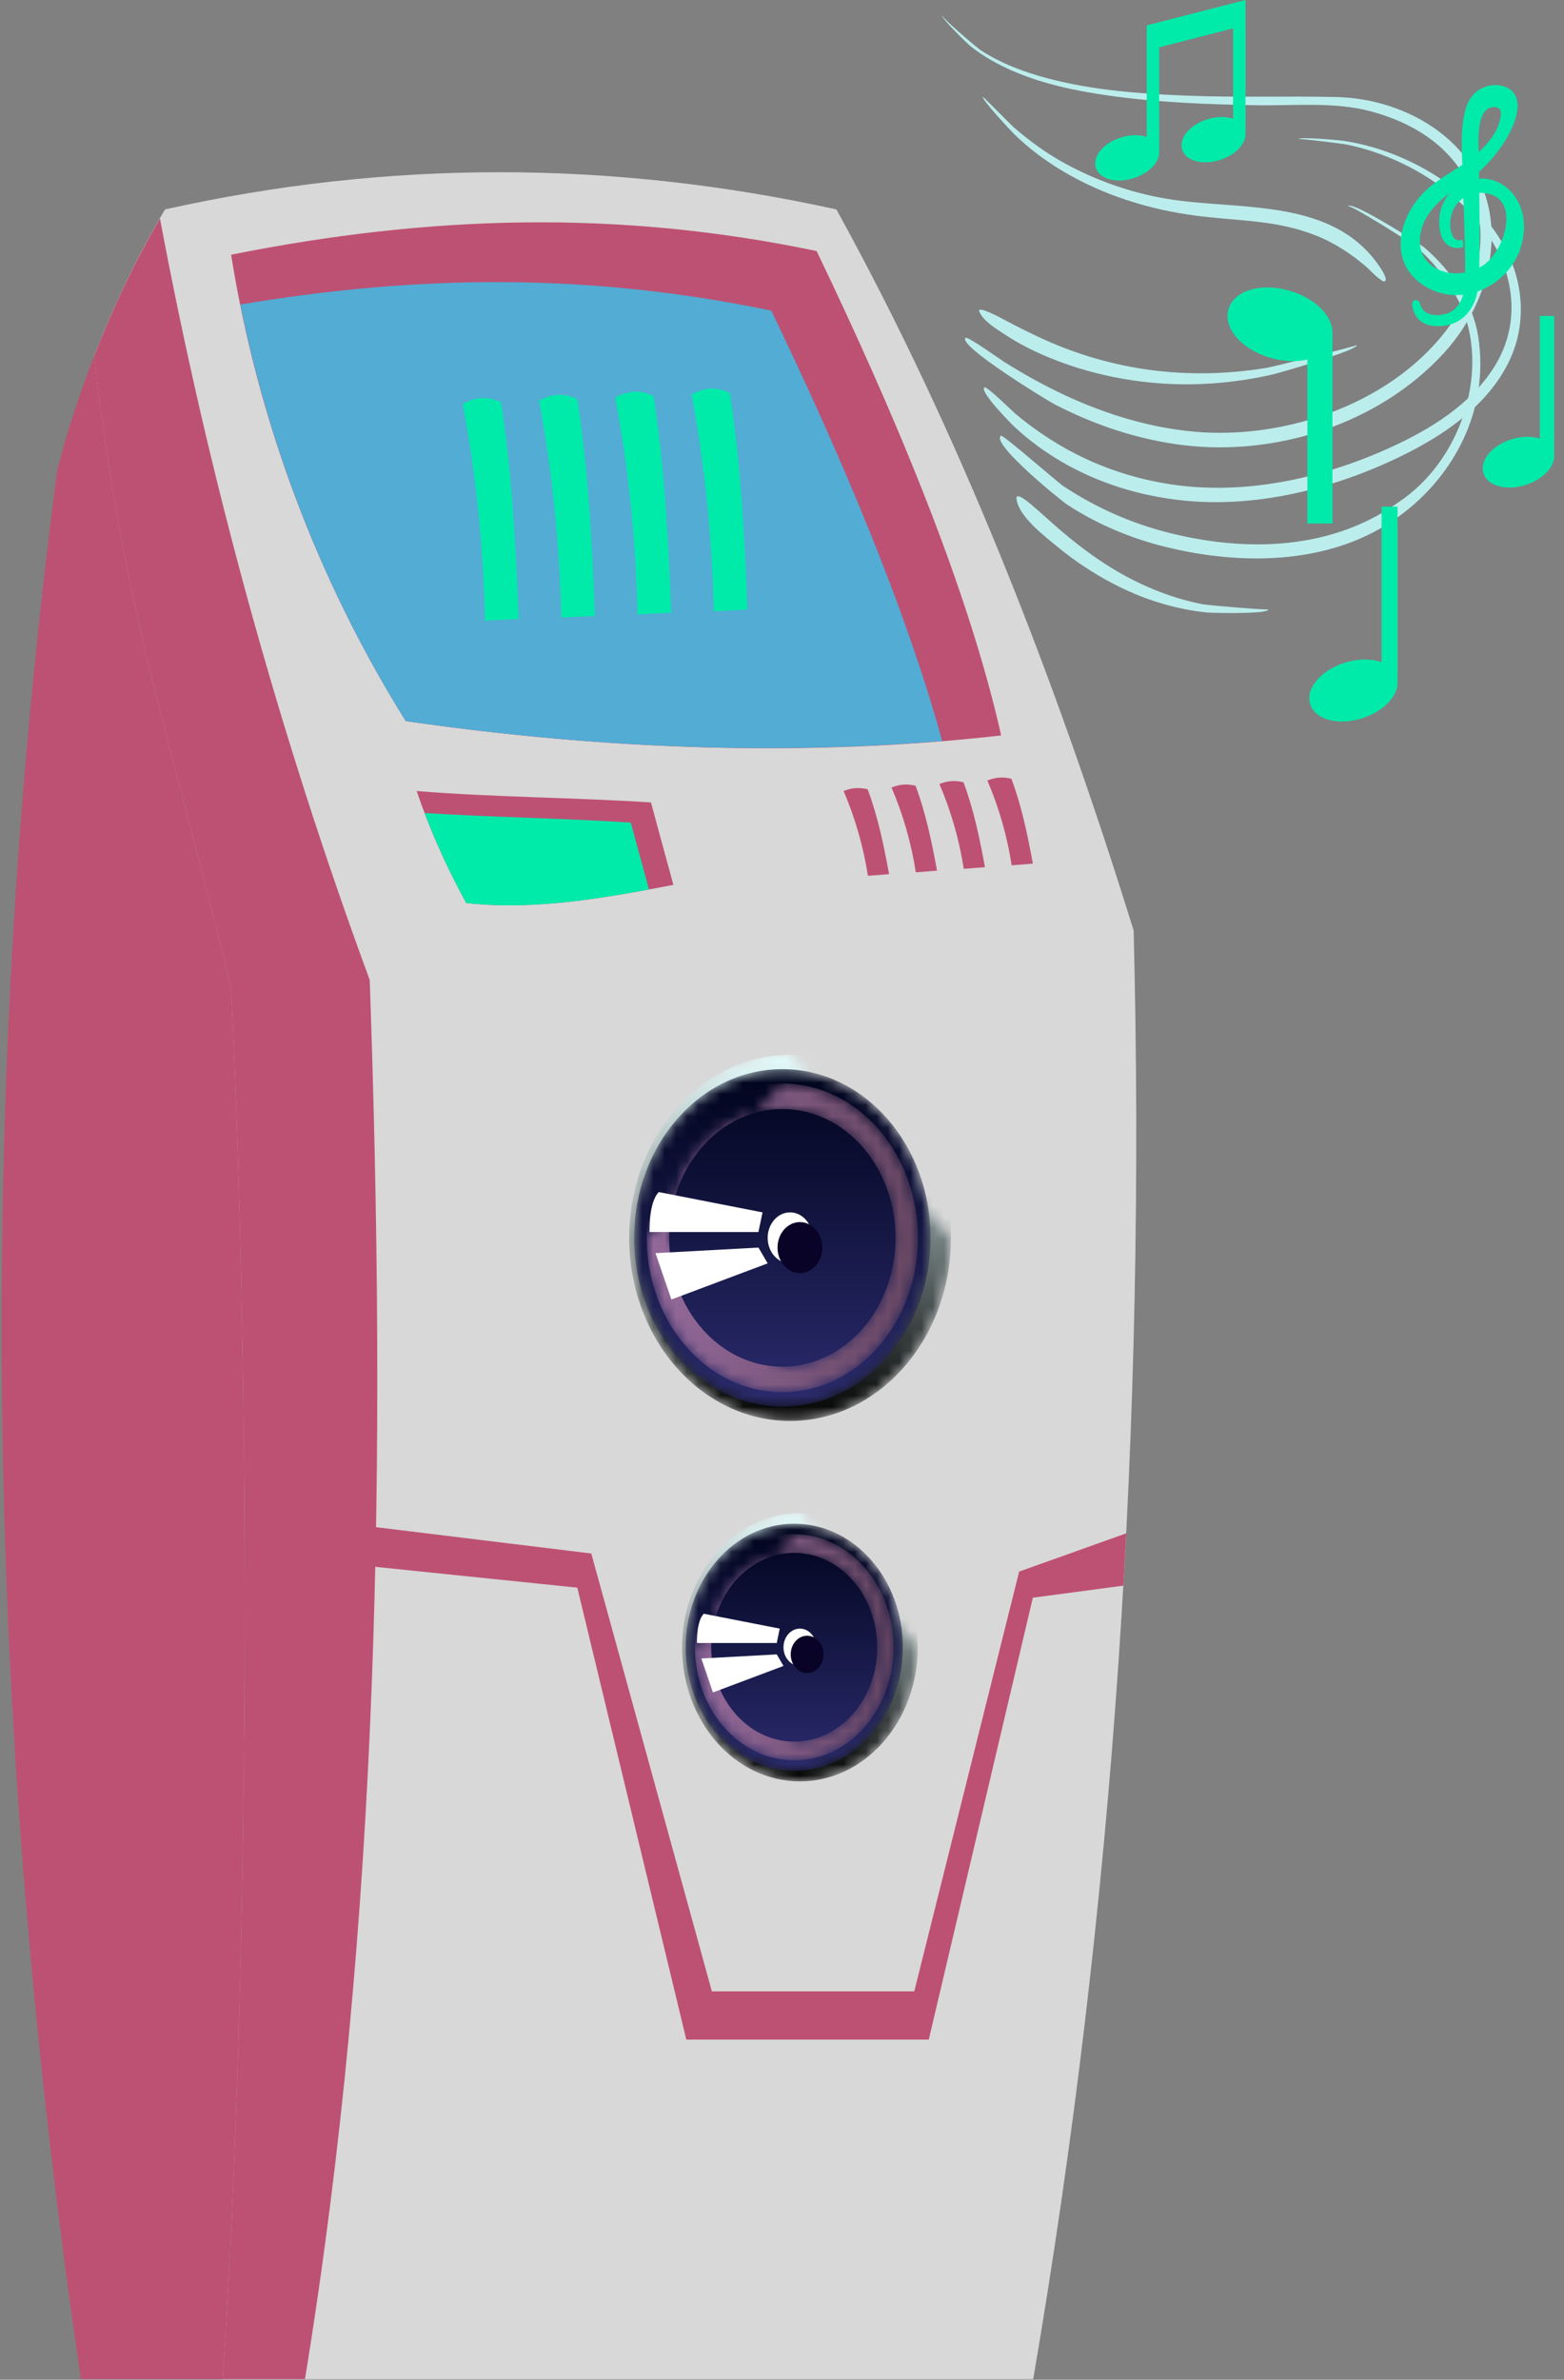 <?xml version="1.0" encoding="UTF-8"?>
<svg width="140px" height="213px" viewBox="0 0 140 213" version="1.1" xmlns="http://www.w3.org/2000/svg" xmlns:xlink="http://www.w3.org/1999/xlink">
    <rect x="0" y="0" width="140" height="213" fill="#808080" stroke="none"/>
    <!-- Generator: Sketch 53.1 (72631) - https://sketchapp.com -->
    <title>Group 14MusicPlayer</title>
    <desc>Created with Sketch.</desc>
    <defs>
        <path d="M0.406,4.137 C21.23,0.04 41.065,-0.19 59.734,4.137 C70.272,23.896 78.258,45.898 85.219,68.801 C64.51,71.962 42.612,72.752 19.822,71.768" id="path-1"></path>
        <polygon id="path-3" points="0.06 0.984 30.037 4.422 41.723 43.952 59.84 43.952 70.456 5.59 78.712 1.621 78.44 6.432 71.072 7.073 61.139 48.267 39.435 48.267 29.138 6.579 0.02 4.758"></polygon>
        <path d="M29.122,17.383 C29.122,26.433 22.675,33.77 14.722,33.77 C6.769,33.77 0.322,26.433 0.322,17.383 C0.322,8.333 6.769,0.996 14.722,0.996" id="path-5"></path>
        <linearGradient x1="50%" y1="100%" x2="50%" y2="0.001%" id="linearGradient-7">
            <stop stop-color="#000000" offset="0%"></stop>
            <stop stop-color="#E6FFFF" offset="100%"></stop>
        </linearGradient>
        <path d="M0.761,15.383 C0.761,23.723 6.702,30.484 14.03,30.484 L14.03,30.484 C21.359,30.484 27.3,23.723 27.3,15.383 L27.3,15.383 C27.3,7.043 21.359,0.282 14.03,0.282 L14.03,0.282 C6.702,0.282 0.761,7.043 0.761,15.383" id="path-8"></path>
        <linearGradient x1="50%" y1="99.999%" x2="50%" y2="0.002%" id="linearGradient-10">
            <stop stop-color="#2B2B6E" offset="0%"></stop>
            <stop stop-color="#00041C" offset="100%"></stop>
        </linearGradient>
        <path d="M13.031,25.915 C18.627,25.915 23.164,20.752 23.164,14.383 C23.164,8.014 18.627,2.852 13.031,2.852 C7.434,2.852 2.897,8.014 2.897,14.383 M13.031,0.57 C19.734,0.57 25.169,6.754 25.169,14.383 C25.169,22.012 19.734,28.196 13.031,28.196 C6.327,28.196 0.892,22.012 0.892,14.383" id="path-11"></path>
        <linearGradient x1="0.001%" y1="50.001%" x2="99.999%" y2="50.001%" id="linearGradient-13">
            <stop stop-color="#956B9C" offset="0%"></stop>
            <stop stop-color="#674662" offset="100%"></stop>
        </linearGradient>
        <path d="M21.151,12.028 C21.151,18.658 16.429,24.032 10.603,24.032 C4.778,24.032 0.055,18.658 0.055,12.028 C0.055,5.399 4.778,0.025 10.603,0.025" id="path-14"></path>
        <linearGradient x1="50.001%" y1="99.999%" x2="50.001%" y2="-0.002%" id="linearGradient-16">
            <stop stop-color="#000000" offset="0%"></stop>
            <stop stop-color="#E6FFFF" offset="100%"></stop>
        </linearGradient>
        <path d="M0.377,12.028 C0.377,18.137 4.728,23.09 10.097,23.09 L10.097,23.09 C15.465,23.09 19.817,18.137 19.817,12.028 L19.817,12.028 C19.817,5.919 15.465,0.967 10.097,0.967 L10.097,0.967 C4.728,0.967 0.377,5.919 0.377,12.028" id="path-17"></path>
        <linearGradient x1="49.999%" y1="99.998%" x2="49.999%" y2="-0.001%" id="linearGradient-19">
            <stop stop-color="#2B2B6E" offset="0%"></stop>
            <stop stop-color="#00041C" offset="100%"></stop>
        </linearGradient>
        <path d="M9.097,19.475 C13.196,19.475 16.52,15.694 16.52,11.028 C16.52,6.363 13.196,2.581 9.097,2.581 C4.997,2.581 1.674,6.363 1.674,11.028 M9.097,0.91 C14.007,0.91 17.988,5.44 17.988,11.028 C17.988,16.616 14.007,21.147 9.097,21.147 C4.186,21.147 0.205,16.616 0.205,11.028" id="path-20"></path>
        <linearGradient x1="0.002%" y1="49.999%" x2="100.002%" y2="49.999%" id="linearGradient-22">
            <stop stop-color="#956B9C" offset="0%"></stop>
            <stop stop-color="#674662" offset="100%"></stop>
        </linearGradient>
    </defs>
    <g id="Page-1" stroke="none" stroke-width="1" fill="none" fill-rule="evenodd">
        <g id="Desktop-HD" transform="translate(-1233, -716)">
            <g id="Group-14" transform="translate(1233.145, 716.001)">
                <path d="M101.332,83.285 C94.178,60.24 85.598,38.467 74.724,18.744 C54.623,14.32 34.591,14.289 14.628,18.744 C12.126,22.939 10.026,27.365 8.264,31.921 C11.058,55.504 14.96,65.344 20.542,88.426 C22.251,123.515 22.269,175.689 19.784,212.943 L92.343,212.943 C99.608,170.557 102.445,127.306 101.332,83.285" id="Fill-12" fill="#D8D8D8"></path>
                <g id="Group-16" transform="translate(14.855, 15.412)">
                    <mask id="mask-2" fill="white">
                        <use xlink:href="#path-1"></use>
                    </mask>
                    <g id="Clip-15"></g>
                    <path d="M0.406,4.137 C3.757,24.637 10.877,47.604 19.822,71.768 C42.612,72.752 64.51,71.962 85.219,68.801 C78.258,45.898 70.272,23.896 59.734,4.137 C41.065,-0.19 21.23,0.04 0.406,4.137" id="Fill-14" mask="url(#mask-2)"></path>
                </g>
                <path d="M20.542,88.426 C14.96,65.344 11.058,55.504 8.264,31.921 C6.971,35.263 5.839,38.668 4.969,42.144 C-2.638,100.212 -1.183,156.571 7.095,212.943 L19.784,212.943 C22.268,175.689 22.25,123.515 20.542,88.426" id="Fill-17" fill="#BD5174"></path>
                <path d="M60.132,79.2 C59.458,76.737 58.798,74.285 58.124,71.822 C51.306,71.376 44.104,71.366 37.152,70.802 C38.305,74.206 39.794,77.567 41.591,80.821 C47.791,81.534 54.361,80.3 60.132,79.2" id="Fill-19" fill="#BD5174"></path>
                <path d="M92.31,77.301 C91.836,74.717 91.311,72.161 90.39,69.701 C89.62,69.518 88.973,69.566 88.238,69.858 C89.276,72.285 90.009,74.842 90.416,77.45 C90.987,77.405 91.738,77.346 92.31,77.301 M88.02,77.615 C87.546,75.03 87.022,72.475 86.1,70.015 C85.33,69.832 84.684,69.88 83.948,70.172 C84.986,72.599 85.72,75.156 86.126,77.764 C86.698,77.719 87.449,77.66 88.02,77.615 M83.731,77.928 C83.256,75.344 82.732,72.789 81.81,70.328 C81.04,70.146 80.394,70.193 79.659,70.486 C80.697,72.913 81.43,75.47 81.836,78.078 C82.408,78.032 83.159,77.974 83.731,77.928 M77.547,78.391 C77.14,75.783 76.407,73.226 75.369,70.799 C76.104,70.507 76.751,70.46 77.521,70.642 C78.442,73.103 78.967,75.658 79.441,78.242 C78.869,78.288 78.118,78.346 77.547,78.391" id="Fill-21" fill="#BD5174"></path>
                <g id="Group-25" transform="translate(21.855, 137.412)">
                    <mask id="mask-4" fill="white">
                        <use xlink:href="#path-3"></use>
                    </mask>
                    <g id="Clip-24"></g>
                    <polygon id="Fill-23" mask="url(#mask-4)" points="0.06 0.984 30.037 4.422 41.723 43.952 59.84 43.952 70.456 5.59 78.712 1.621 78.44 6.432 71.072 7.073 61.139 48.267 39.435 48.267 29.138 6.579 0.02 4.758"></polygon>
                </g>
                <polygon id="Fill-26" fill="#BD5174" points="21.915 135.272 52.784 139.047 63.578 178.24 81.695 178.24 91.084 140.665 100.665 137.243 100.409 141.923 92.31 143.003 82.994 182.555 61.29 182.555 51.532 142.104 21.875 139.046"></polygon>
                <path d="M41.591,80.822 C47.021,81.447 52.735,80.576 57.947,79.612 C57.404,77.617 56.865,75.626 56.318,73.627 C50.319,73.234 44.03,73.159 37.868,72.769 C38.902,75.499 40.141,78.195 41.591,80.822" id="Fill-28" fill="#00EBAA"></path>
                <path d="M27.154,212.943 C33.861,171.864 34.445,130.239 32.95,87.71 C24.794,65.57 18.523,42.74 14.173,19.55 C11.876,23.507 9.915,27.653 8.264,31.921 C11.059,55.504 14.96,65.344 20.543,88.426 C22.251,123.515 22.269,175.689 19.785,212.943 L27.154,212.943 Z" id="Fill-30" fill="#BD5174"></path>
                <path d="M89.474,65.826 C71.839,67.827 53.74,67.088 36.176,64.541 C28.251,51.854 22.901,37.567 20.542,22.796 C38.33,19.245 55.199,18.752 72.953,22.47 C79.855,36.829 86.485,52.529 89.474,65.826" id="Fill-32" fill="#BD5174"></path>
                <path d="M21.37,27.258 C24.03,40.437 29.052,53.138 36.176,64.541 C51.993,66.835 68.241,67.642 84.196,66.323 C80.842,54.148 74.979,40.459 68.896,27.805 C52.777,24.43 37.38,24.553 21.37,27.258" id="Fill-34" fill="#53ACD3"></path>
                <g id="Group-38" transform="translate(55.855, 93.412)">
                    <mask id="mask-6" fill="white">
                        <use xlink:href="#path-5"></use>
                    </mask>
                    <g id="Clip-37"></g>
                    <path d="M29.122,17.383 C29.122,26.433 22.675,33.77 14.722,33.77 C6.769,33.77 0.322,26.433 0.322,17.383 C0.322,8.333 6.769,0.996 14.722,0.996 C22.675,0.996 29.122,8.333 29.122,17.383" id="Fill-36" fill="url(#linearGradient-7)" mask="url(#mask-6)"></path>
                </g>
                <g id="Group-42" transform="translate(55.855, 95.412)">
                    <mask id="mask-9" fill="white">
                        <use xlink:href="#path-8"></use>
                    </mask>
                    <g id="Clip-41"></g>
                    <path d="M0.761,15.383 C0.761,23.723 6.702,30.484 14.03,30.484 L14.03,30.484 C21.359,30.484 27.3,23.723 27.3,15.383 L27.3,15.383 C27.3,7.043 21.359,0.282 14.03,0.282 L14.03,0.282 C6.702,0.282 0.761,7.043 0.761,15.383" id="Fill-40" fill="url(#linearGradient-10)" mask="url(#mask-9)"></path>
                </g>
                <g id="Group-57" transform="translate(56.855, 96.412)">
                    <g id="Group-45">
                        <mask id="mask-12" fill="white">
                            <use xlink:href="#path-11"></use>
                        </mask>
                        <g id="Clip-44"></g>
                        <path d="M13.031,25.915 C7.434,25.915 2.897,20.752 2.897,14.383 C2.897,8.014 7.434,2.852 13.031,2.852 C18.627,2.852 23.164,8.014 23.164,14.383 C23.164,20.752 18.627,25.915 13.031,25.915 M13.031,0.57 C6.327,0.57 0.892,6.754 0.892,14.383 C0.892,22.012 6.327,28.196 13.031,28.196 C19.734,28.196 25.169,22.012 25.169,14.383 C25.169,6.754 19.734,0.57 13.031,0.57" id="Fill-43" fill="url(#linearGradient-13)" mask="url(#mask-12)"></path>
                    </g>
                    <path d="M15.726,14.383 C15.726,15.643 14.829,16.664 13.722,16.664 C12.614,16.664 11.717,15.643 11.717,14.383 C11.717,13.123 12.614,12.102 13.722,12.102 C14.829,12.102 15.726,13.123 15.726,14.383" id="Fill-46" fill="#FFFFFF"></path>
                    <path d="M16.608,15.252 C16.608,16.512 15.71,17.533 14.603,17.533 C13.496,17.533 12.599,16.512 12.599,15.252 C12.599,13.992 13.496,12.971 14.603,12.971 C15.71,12.971 16.608,13.992 16.608,15.252" id="Fill-48" fill="#090327"></path>
                    <path d="M1.974,10.284 L11.257,12.102 L10.89,13.861 L1.147,13.861 C1.147,13.861 1.044,11.215 1.974,10.284" id="Fill-50" fill="#FFFFFF"></path>
                    <polygon id="Fill-52" fill="#FFFFFF" points="1.679 15.752 10.891 15.252 11.717 16.665 3.098 19.902"></polygon>
                    <g id="Group-56" transform="translate(4, 39)">
                        <mask id="mask-15" fill="white">
                            <use xlink:href="#path-14"></use>
                        </mask>
                        <g id="Clip-55"></g>
                        <path d="M21.151,12.028 C21.151,18.658 16.429,24.032 10.603,24.032 C4.778,24.032 0.055,18.658 0.055,12.028 C0.055,5.399 4.778,0.025 10.603,0.025 C16.429,0.025 21.151,5.399 21.151,12.028" id="Fill-54" fill="url(#linearGradient-16)" mask="url(#mask-15)"></path>
                    </g>
                </g>
                <g id="Group-60" transform="translate(60.855, 135.412)">
                    <mask id="mask-18" fill="white">
                        <use xlink:href="#path-17"></use>
                    </mask>
                    <g id="Clip-59"></g>
                    <path d="M0.377,12.028 C0.377,18.137 4.728,23.09 10.097,23.09 L10.097,23.09 C15.465,23.09 19.817,18.137 19.817,12.028 L19.817,12.028 C19.817,5.919 15.465,0.967 10.097,0.967 L10.097,0.967 C4.728,0.967 0.377,5.919 0.377,12.028" id="Fill-58" fill="url(#linearGradient-19)" mask="url(#mask-18)"></path>
                </g>
                <g id="Group-63" transform="translate(61.855, 136.412)">
                    <mask id="mask-21" fill="white">
                        <use xlink:href="#path-20"></use>
                    </mask>
                    <g id="Clip-62"></g>
                    <path d="M9.097,19.475 C4.997,19.475 1.674,15.694 1.674,11.028 C1.674,6.363 4.997,2.581 9.097,2.581 C13.196,2.581 16.52,6.363 16.52,11.028 C16.52,15.694 13.196,19.475 9.097,19.475 M9.097,0.91 C4.186,0.91 0.205,5.44 0.205,11.028 C0.205,16.616 4.186,21.147 9.097,21.147 C14.007,21.147 17.988,16.616 17.988,11.028 C17.988,5.44 14.007,0.91 9.097,0.91" id="Fill-61" fill="url(#linearGradient-22)" mask="url(#mask-21)"></path>
                </g>
                <path d="M72.926,147.441 C72.926,148.364 72.269,149.112 71.458,149.112 C70.646,149.112 69.989,148.364 69.989,147.441 C69.989,146.518 70.646,145.77 71.458,145.77 C72.269,145.77 72.926,146.518 72.926,147.441" id="Fill-64" fill="#FFFFFF"></path>
                <path d="M73.572,148.077 C73.572,149 72.915,149.748 72.104,149.748 C71.293,149.748 70.635,149 70.635,148.077 C70.635,147.154 71.293,146.406 72.104,146.406 C72.915,146.406 73.572,147.154 73.572,148.077" id="Fill-66" fill="#090327"></path>
                <path d="M62.853,144.438 L69.652,145.77 L69.384,147.058 L62.247,147.058 C62.247,147.058 62.171,145.12 62.853,144.438" id="Fill-68" fill="#FFFFFF"></path>
                <polygon id="Fill-70" fill="#FFFFFF" points="62.636 148.444 69.384 148.077 69.989 149.112 63.676 151.484"></polygon>
                <path d="M66.763,54.561 C66.507,47.987 66.166,41.48 65.181,35.165 C64.001,34.613 62.973,34.656 61.757,35.306 C62.933,41.55 63.602,48.086 63.747,54.712 C64.657,54.665 65.853,54.607 66.763,54.561 M59.937,54.842 C59.681,48.268 59.341,41.76 58.356,35.446 C57.176,34.894 56.147,34.936 54.932,35.586 C56.107,41.831 56.777,48.366 56.921,54.993 C57.831,54.946 59.027,54.888 59.937,54.842 M53.112,55.122 C52.855,48.548 52.515,42.041 51.53,35.726 C50.35,35.174 49.321,35.216 48.106,35.867 C49.281,42.111 49.951,48.647 50.095,55.273 C51.006,55.226 52.201,55.168 53.112,55.122 M43.269,55.553 C43.125,48.927 42.455,42.391 41.28,36.147 C42.496,35.497 43.524,35.454 44.704,36.006 C45.69,42.321 46.03,48.828 46.286,55.402 C45.376,55.449 44.18,55.507 43.269,55.553" id="Fill-72" fill="#00EBAA"></path>
                <path d="M84.18,1.338 C83.994,1.469 87.323,4.29 87.637,4.493 C89.457,5.673 91.507,6.447 93.595,7.002 C97.673,8.087 101.941,8.397 106.142,8.563 C110.644,8.741 115.146,8.576 119.647,8.689 C123.042,8.801 126.517,9.979 129.148,12.154 C135.438,17.355 134.117,26.165 129.071,31.636 C123.281,37.915 114.172,40.853 105.786,39.844 C101.76,39.359 97.853,38.049 94.259,36.189 C93.592,35.844 85.606,30.962 86.273,30.236 C86.439,30.055 89.455,32.214 89.758,32.403 C91.467,33.473 93.23,34.459 95.057,35.315 C98.952,37.142 103.133,38.406 107.441,38.69 C115.83,39.216 125.548,35.602 130.217,28.276 C132.478,24.728 133.221,20.142 131.223,16.296 C129.451,12.884 126.213,10.961 122.611,9.978 C119.312,9.077 115.634,9.481 112.26,9.418 C107.835,9.336 103.388,9.172 99.003,8.541 C96.109,8.125 93.192,7.512 90.5,6.344 C89.147,5.756 87.848,5.029 86.695,4.104 C86.457,3.913 83.959,1.493 84.18,1.338" id="Fill-74" fill="#BCEDED"></path>
                <path d="M116.082,12.451 C116.074,12.216 119.749,12.546 120.108,12.601 C121.967,12.885 123.784,13.425 125.503,14.188 C129.036,15.755 132.279,18.282 134.27,21.634 C136.353,25.14 136.637,29.372 134.611,32.971 C132.608,36.553 129.017,38.984 125.417,40.757 C119.4,43.721 112.319,45.518 105.592,44.779 C101.851,44.368 98.25,43.266 94.983,41.385 C93.412,40.48 91.929,39.393 90.608,38.15 C90.383,37.938 87.489,35.016 87.976,34.675 C88.18,34.531 90.543,36.866 90.781,37.062 C92.119,38.17 93.544,39.176 95.054,40.036 C98.37,41.926 102.013,43.084 105.804,43.497 C112.371,44.213 119.254,42.501 125.154,39.658 C128.583,38.005 132.014,35.722 133.914,32.322 C135.866,28.813 135.403,24.749 133.305,21.418 C131.413,18.415 128.498,16.113 125.317,14.596 C123.764,13.855 122.124,13.299 120.44,12.944 C120.065,12.865 116.079,12.367 116.082,12.451" id="Fill-76" fill="#BCEDED"></path>
                <path d="M120.512,18.466 C120.736,17.858 127.008,21.859 127.37,22.171 C129.706,24.184 131.664,26.961 132.166,30.067 C133.235,36.676 129.966,42.94 124.502,46.623 C118.642,50.572 110.884,50.595 104.232,48.961 C101.112,48.194 98.109,46.947 95.417,45.188 C94.76,44.759 88.487,39.645 89.46,38.998 C89.63,38.878 94.475,43.132 95.039,43.507 C97.957,45.45 101.208,46.877 104.611,47.719 C111.576,49.444 119.096,49.211 125.076,44.93 C130.45,41.348 133.153,33.702 130.783,27.673 C129.759,25.468 128.522,23.811 126.732,22.17 C126.367,21.853 120.611,18.196 120.512,18.466" id="Fill-78" fill="#BCEDED"></path>
                <path d="M121.313,30.88 C121.491,31.316 114.364,33.383 113.783,33.515 C110.283,34.314 106.651,34.591 103.074,34.262 C99.889,33.969 96.755,33.228 93.793,32.015 C92.418,31.451 91.076,30.776 89.834,29.958 C89.078,29.459 87.874,28.755 87.518,27.888 C87.267,27.278 89.477,28.474 89.701,28.594 C90.941,29.254 92.193,29.889 93.476,30.46 C96.437,31.777 99.571,32.677 102.783,33.109 C106.241,33.575 109.76,33.494 113.202,32.93 C113.816,32.829 121.347,30.964 121.313,30.88" id="Fill-80" fill="#BCEDED"></path>
                <path d="M87.853,8.669 C87.863,8.661 90.379,11.193 90.573,11.37 C91.962,12.576 93.438,13.661 95.048,14.554 C97.913,16.145 101.098,17.259 104.332,17.798 C110.769,18.87 119.178,17.606 123.385,23.923 C123.468,24.048 124.13,24.999 123.815,25.175 C123.55,25.323 122.388,24.077 122.21,23.927 C120.843,22.736 119.23,21.678 117.529,21.034 C114.009,19.649 110.472,19.786 106.793,19.289 C102.674,18.732 98.644,17.479 95.057,15.357 C93.449,14.405 91.921,13.271 90.593,11.955 C90.401,11.765 87.638,8.833 87.853,8.669" id="Fill-82" fill="#BCEDED"></path>
                <path d="M113.393,54.538 C113.449,54.989 108.322,54.867 107.87,54.819 C105.331,54.553 102.846,53.834 100.535,52.755 C98.34,51.728 96.282,50.413 94.419,48.865 C93.323,47.955 91.067,46.249 90.846,44.678 C90.741,43.941 91.979,45.005 92.077,45.087 C92.787,45.678 93.466,46.309 94.16,46.919 C95.955,48.499 97.835,49.965 99.908,51.167 C102.271,52.538 104.832,53.559 107.518,54.086 C107.99,54.178 113.404,54.629 113.393,54.538" id="Fill-84" fill="#BCEDED"></path>
                <path d="M119.966,64.579 C118.253,64.579 117.057,63.724 117.057,62.501 C117.057,61.04 118.76,59.564 120.933,59.14 C121.31,59.067 121.683,59.03 122.042,59.03 C122.594,59.03 123.095,59.115 123.524,59.28 L123.524,45.348 L124.952,45.348 L124.952,61.108 C124.952,62.568 123.249,64.045 121.076,64.468 C120.699,64.542 120.325,64.579 119.966,64.579 Z" id="Fill-86" fill="#00EBAA"></path>
                <path d="M134.956,43.638 C133.556,43.638 132.578,42.93 132.578,41.917 C132.578,40.726 133.952,39.525 135.706,39.183 C136.009,39.124 136.309,39.094 136.598,39.094 C136.998,39.094 137.367,39.15 137.691,39.259 L137.691,28.278 L138.976,28.278 L138.976,40.815 C138.976,42.006 137.602,43.207 135.849,43.549 C135.545,43.608 135.245,43.638 134.956,43.638 Z" id="Fill-88" fill="#00EBAA"></path>
                <path d="M116.881,46.856 L116.881,32.173 C116.481,32.272 116.043,32.323 115.577,32.323 C115.161,32.323 114.728,32.281 114.292,32.2 C111.736,31.721 109.733,30.001 109.733,28.285 C109.733,26.779 111.193,25.728 113.282,25.728 C113.699,25.728 114.131,25.769 114.568,25.851 C117.124,26.33 119.127,28.049 119.127,29.765 L119.127,46.856 L116.881,46.856 Z" id="Fill-90" fill="#00EBAA"></path>
                <path d="M133.586,9.577 C133.273,9.577 132.951,9.737 132.766,9.984 C132.134,10.821 132.174,12.36 132.217,13.62 C133.02,12.891 133.901,11.846 134.155,10.616 C134.297,9.929 134.157,9.733 133.869,9.626 C133.781,9.593 133.686,9.577 133.586,9.577 L133.586,9.577 Z M132.268,17.262 C132.296,19.225 132.331,21.969 132.265,23.958 C132.373,23.901 132.478,23.839 132.58,23.772 C134.025,22.828 135.027,20.358 134.602,18.786 C134.346,17.834 133.641,17.322 132.507,17.263 C132.46,17.261 132.414,17.26 132.368,17.26 C132.335,17.26 132.302,17.26 132.268,17.262 L132.268,17.262 Z M129.693,17.216 C128.39,18.202 127.243,19.371 126.999,20.979 C126.847,21.919 127.046,22.742 127.574,23.363 C128.17,24.063 129.138,24.464 130.229,24.464 C130.487,24.464 130.745,24.441 131,24.395 C131.021,22.619 130.928,19.992 130.854,17.862 L130.849,17.719 C130.31,18.082 129.924,18.636 129.763,19.289 C129.638,19.795 129.636,20.302 129.758,20.753 C129.837,21.046 129.954,21.273 130.079,21.376 C130.143,21.429 130.228,21.461 130.336,21.495 C130.385,21.51 130.398,21.51 130.404,21.51 C130.424,21.51 130.443,21.507 130.468,21.504 L130.783,21.471 L130.82,21.753 C130.827,21.801 130.829,21.846 130.827,21.889 L130.819,22.109 L130.605,22.162 C130.481,22.193 130.376,22.207 130.276,22.207 C130.24,22.207 130.205,22.205 130.17,22.201 C129.385,22.119 128.872,21.511 128.728,20.491 C128.553,19.236 128.915,18.055 129.693,17.216 L129.693,17.216 Z M128.555,29.193 C128.091,29.193 127.705,29.116 127.374,28.957 C127.049,28.801 126.768,28.554 126.604,28.279 C126.406,27.949 126.33,27.681 126.277,27.381 C126.255,27.259 126.25,27.088 126.351,26.968 C126.413,26.895 126.502,26.852 126.597,26.852 C126.666,26.852 126.732,26.874 126.794,26.915 C126.925,27.003 126.963,27.148 126.988,27.244 C126.991,27.257 126.994,27.269 126.997,27.278 C127.034,27.378 127.068,27.457 127.102,27.526 C127.403,28.119 128.095,28.207 128.481,28.207 C128.719,28.207 128.971,28.175 129.21,28.114 C129.985,27.935 130.569,27.299 130.826,26.38 C130.623,26.402 130.42,26.414 130.219,26.414 C129.392,26.414 128.593,26.229 127.845,25.866 C126.324,25.094 125.432,23.89 125.261,22.383 C125.04,20.439 126.068,18.207 127.878,16.696 C128.499,16.204 129.165,15.777 129.809,15.364 C130.122,15.163 130.445,14.955 130.758,14.743 C130.756,14.691 130.753,14.636 130.75,14.578 C130.69,13.343 130.578,11.044 131.145,9.475 C131.642,8.102 132.791,7.613 133.701,7.613 C133.902,7.613 134.102,7.636 134.295,7.681 C135.014,7.848 135.478,8.283 135.637,8.939 C136.057,10.677 134.238,13.637 132.243,15.375 C132.245,15.564 132.248,15.771 132.251,15.992 C132.332,15.986 132.414,15.984 132.496,15.984 C133.607,15.984 134.652,16.52 135.364,17.455 C136.26,18.633 136.51,20.262 136.05,21.925 C135.518,23.849 134.014,25.431 132.102,26.092 C132.096,26.125 132.09,26.157 132.084,26.186 C131.743,27.887 130.57,29.03 129.021,29.17 C128.852,29.185 128.7,29.193 128.555,29.193 Z" id="Fill-92" fill="#00EBAA"></path>
                <path d="M100.014,16.155 C98.764,16.155 97.892,15.526 97.892,14.625 C97.892,13.561 99.123,12.488 100.694,12.181 C100.966,12.129 101.235,12.102 101.494,12.102 C101.865,12.102 102.205,12.155 102.502,12.259 L102.502,2.272 L111.345,-2.84217094e-14 L111.345,12.004 C111.345,13.068 110.114,14.141 108.543,14.447 C108.271,14.501 108.002,14.527 107.743,14.527 C106.493,14.527 105.621,13.898 105.621,12.997 C105.621,11.933 106.851,10.86 108.423,10.554 C108.694,10.501 108.963,10.474 109.222,10.474 C109.593,10.474 109.934,10.528 110.231,10.631 L110.231,2.534 L103.617,4.233 L103.617,13.632 C103.617,14.696 102.386,15.769 100.815,16.075 C100.543,16.128 100.273,16.155 100.014,16.155" id="Fill-94" fill="#00EBAA"></path>
            </g>
        </g>
    </g>
</svg>